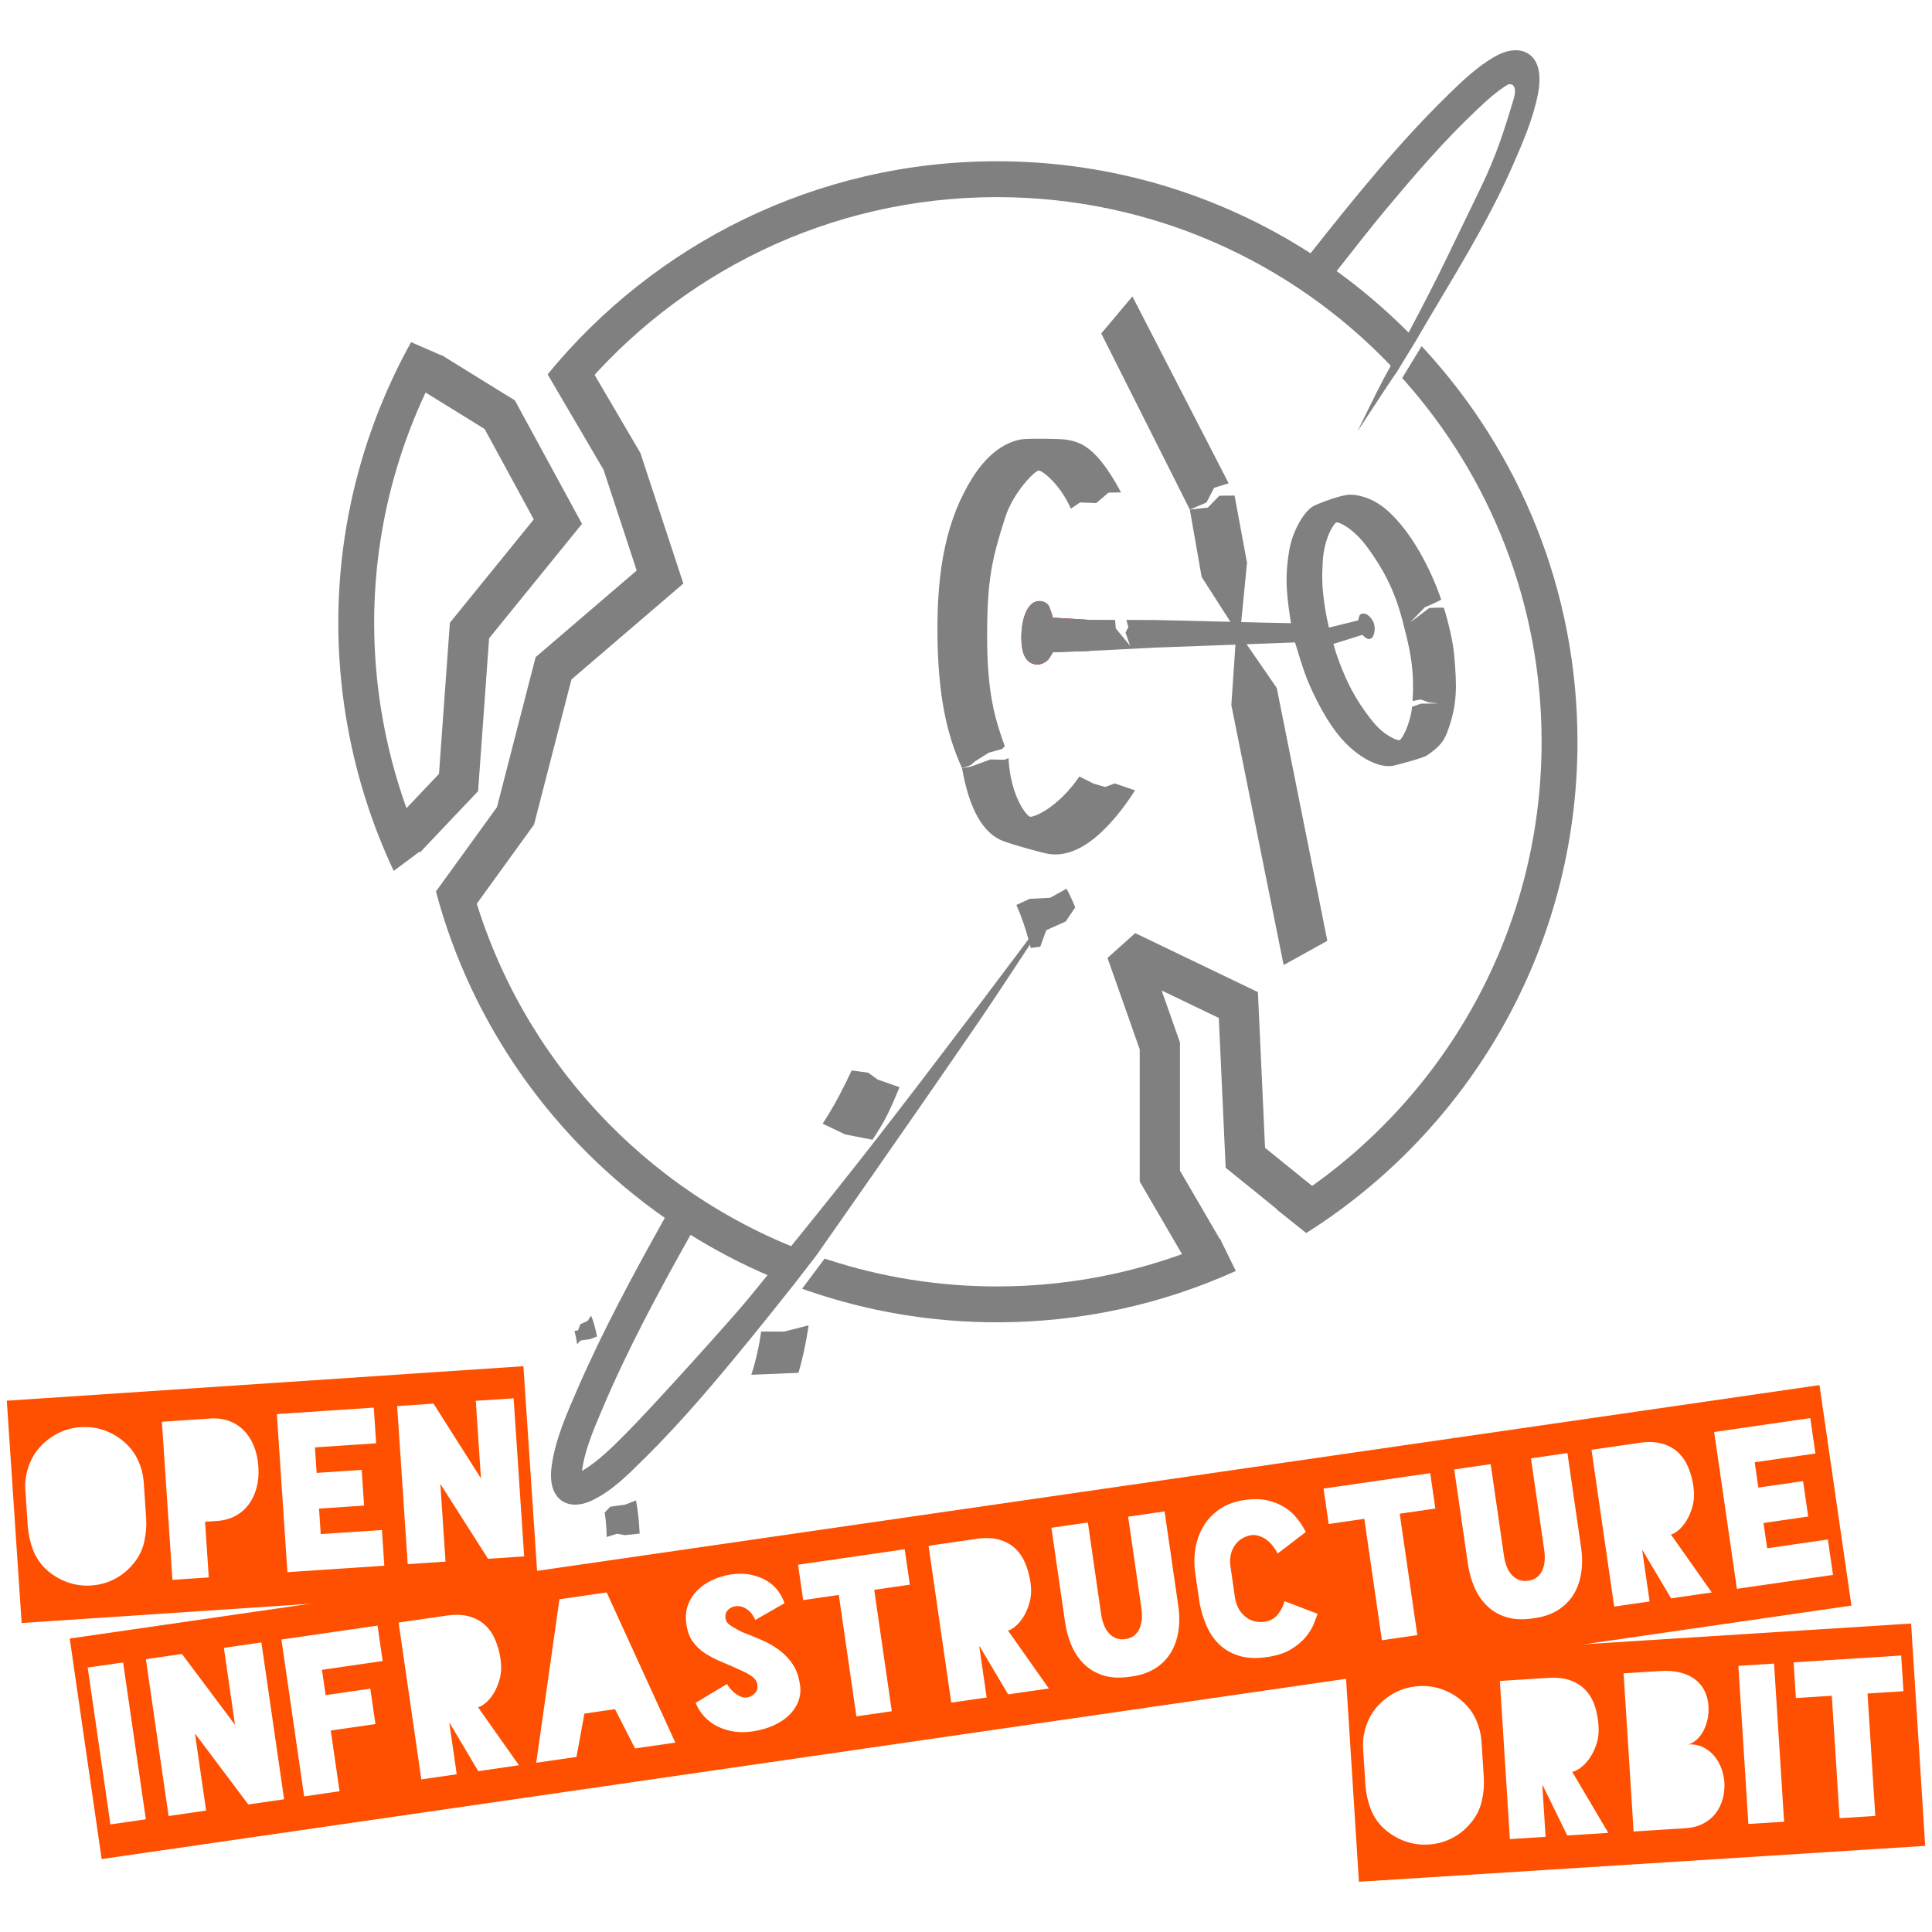 <?xml version="1.0" encoding="UTF-8" standalone="no"?>
<svg
   xmlns:dc="http://purl.org/dc/elements/1.1/"
   xmlns:cc="http://creativecommons.org/ns#"
   xmlns:rdf="http://www.w3.org/1999/02/22-rdf-syntax-ns#"
   xmlns:svg="http://www.w3.org/2000/svg"
   xmlns="http://www.w3.org/2000/svg"
   width="240mm"
   height="240mm"
   viewBox="0 0 240 240"
   version="1.1"
   id="svg1175">
  <defs
     id="defs1169" />
  <g
     id="txt">
    <path
       style="font-family:none;clip-rule:evenodd;mix-blend-mode:normal;fill:#fe5000;fill-opacity:1;fill-rule:nonzero;stroke:none;stroke-width:0.265;stroke-linecap:butt;stroke-linejoin:miter;stroke-miterlimit:10;stroke-dasharray:none;stroke-dashoffset:0"
       id="txt_infra"
       d="m 18.116,225.999 -2.822,-19.482 -4.399,0.637 2.822,19.482 z M 12.629,230.938 8.661,203.549 226.023,172.062 l 3.968,27.39 z m 15.181,-26.233 1.384,9.558 -6.595,-8.803 -4.478,0.649 2.822,19.482 4.661,-0.675 -1.388,-9.584 6.625,8.825 4.451,-0.645 -2.822,-19.482 z m 19.726,1.634 -0.637,-4.399 -11.94,1.73 2.822,19.482 4.399,-0.637 -1.092,-7.541 5.551,-0.804 -0.637,-4.399 -5.551,0.804 -0.455,-3.142 z m 16.927,12.947 -5.08,-7.204 c 0.227,-0.033 0.524,-0.196 0.891,-0.49 0.367,-0.294 0.714,-0.7 1.04,-1.22 0.326,-0.519 0.583,-1.141 0.773,-1.863 0.189,-0.723 0.221,-1.52 0.094,-2.393 -0.121,-0.838 -0.333,-1.623 -0.635,-2.354 -0.302,-0.732 -0.717,-1.349 -1.244,-1.852 -0.527,-0.503 -1.187,-0.871 -1.978,-1.104 -0.791,-0.233 -1.745,-0.268 -2.863,-0.107 l -5.944,0.861 2.822,19.482 4.399,-0.637 -0.918,-6.337 0.052,-0.008 3.536,5.957 z m 11.93,-6.968 2.498,4.878 5.001,-0.724 -8.53,-18.655 -5.865,0.85 -2.886,20.309 5.001,-0.724 0.985,-5.383 z m 22.972,-3.087 c -0.144,-0.995 -0.443,-1.829 -0.897,-2.503 -0.454,-0.674 -1.011,-1.257 -1.67,-1.75 -0.66,-0.493 -1.393,-0.912 -2.201,-1.259 -0.808,-0.346 -1.646,-0.688 -2.515,-1.026 -0.637,-0.336 -1.109,-0.61 -1.416,-0.824 -0.307,-0.214 -0.485,-0.487 -0.533,-0.818 -0.063,-0.436 0.033,-0.785 0.29,-1.045 0.256,-0.26 0.559,-0.415 0.908,-0.466 0.332,-0.048 0.634,-0.021 0.908,0.082 0.273,0.103 0.516,0.242 0.729,0.416 0.212,0.174 0.388,0.372 0.527,0.592 0.139,0.22 0.248,0.423 0.329,0.607 l 3.629,-2.076 c -0.163,-0.511 -0.423,-1.013 -0.779,-1.505 -0.356,-0.492 -0.814,-0.911 -1.372,-1.258 -0.558,-0.347 -1.219,-0.603 -1.983,-0.769 -0.764,-0.166 -1.626,-0.179 -2.586,-0.04 -0.8,0.134 -1.56,0.368 -2.277,0.704 -0.718,0.336 -1.333,0.763 -1.846,1.283 -0.513,0.52 -0.897,1.128 -1.153,1.825 -0.256,0.696 -0.321,1.472 -0.198,2.328 0.134,0.925 0.407,1.67 0.818,2.234 0.411,0.564 0.936,1.05 1.574,1.456 0.638,0.407 1.369,0.777 2.193,1.113 0.824,0.335 1.724,0.735 2.7,1.2 0.442,0.221 0.79,0.442 1.045,0.664 0.255,0.222 0.413,0.479 0.473,0.774 0.088,0.486 0.005,0.864 -0.25,1.132 -0.255,0.269 -0.529,0.442 -0.82,0.52 -0.342,0.103 -0.68,0.076 -1.014,-0.08 -0.335,-0.157 -0.625,-0.346 -0.871,-0.569 -0.246,-0.223 -0.442,-0.439 -0.589,-0.65 -0.146,-0.21 -0.203,-0.327 -0.171,-0.35 l -3.935,2.361 c 0.276,0.673 0.65,1.256 1.122,1.749 0.472,0.493 1.016,0.891 1.63,1.194 0.614,0.303 1.281,0.509 2.001,0.619 0.72,0.11 1.473,0.107 2.258,-0.006 1.012,-0.147 1.903,-0.396 2.672,-0.748 0.769,-0.352 1.407,-0.774 1.915,-1.267 0.508,-0.492 0.884,-1.037 1.127,-1.634 0.243,-0.597 0.337,-1.212 0.281,-1.845 z m 13.022,-16.777 -13.25,1.919 0.637,4.399 4.425,-0.641 2.185,15.083 4.399,-0.637 -2.185,-15.083 4.425,-0.641 z m 17.905,17.297 -5.08,-7.204 c 0.227,-0.033 0.524,-0.196 0.891,-0.49 0.367,-0.294 0.714,-0.7 1.04,-1.22 0.326,-0.519 0.583,-1.141 0.773,-1.863 0.189,-0.723 0.221,-1.52 0.095,-2.393 -0.121,-0.838 -0.333,-1.623 -0.635,-2.354 -0.302,-0.732 -0.717,-1.349 -1.244,-1.852 -0.527,-0.503 -1.187,-0.871 -1.978,-1.104 -0.791,-0.233 -1.745,-0.268 -2.863,-0.107 l -5.944,0.861 2.822,19.482 4.399,-0.637 -0.918,-6.337 0.052,-0.008 3.536,5.957 z m 14.378,-22 -4.53,0.656 1.65,11.39 c 0.068,0.471 0.085,0.923 0.049,1.356 -0.035,0.433 -0.131,0.821 -0.286,1.164 -0.155,0.343 -0.377,0.629 -0.664,0.858 -0.288,0.229 -0.65,0.375 -1.086,0.438 -0.436,0.063 -0.825,0.026 -1.166,-0.112 -0.341,-0.138 -0.639,-0.349 -0.894,-0.632 -0.255,-0.284 -0.461,-0.628 -0.618,-1.033 -0.157,-0.405 -0.269,-0.843 -0.337,-1.315 l -1.65,-11.39 -4.53,0.656 1.699,11.731 c 0.149,1.03 0.419,1.998 0.808,2.904 0.39,0.906 0.916,1.681 1.58,2.324 0.664,0.644 1.471,1.11 2.422,1.4 0.951,0.29 2.062,0.334 3.334,0.132 l 0.026,-0.004 c 1.155,-0.149 2.141,-0.475 2.96,-0.977 0.818,-0.502 1.47,-1.14 1.955,-1.914 0.485,-0.774 0.811,-1.664 0.977,-2.668 0.166,-1.004 0.166,-2.083 -8.1e-4,-3.235 z m 12.203,13.738 c -0.9,0.059 -1.669,-0.199 -2.305,-0.776 -0.636,-0.576 -1.024,-1.344 -1.163,-2.305 l -0.55,-3.797 c -0.139,-0.96 0.011,-1.797 0.452,-2.512 0.44,-0.714 1.1,-1.171 1.98,-1.37 0.364,-0.071 0.723,-0.051 1.078,0.058 0.354,0.109 0.682,0.276 0.981,0.499 0.3,0.224 0.565,0.488 0.797,0.794 0.231,0.305 0.422,0.607 0.572,0.906 l 3.49,-2.671 c -0.278,-0.566 -0.63,-1.121 -1.057,-1.665 -0.426,-0.544 -0.949,-1.012 -1.567,-1.404 -0.618,-0.392 -1.333,-0.68 -2.144,-0.866 -0.811,-0.185 -1.749,-0.201 -2.814,-0.047 l -0.026,0.004 c -1.205,0.174 -2.228,0.55 -3.072,1.127 -0.843,0.577 -1.513,1.275 -2.009,2.096 -0.496,0.82 -0.829,1.72 -0.999,2.698 -0.17,0.978 -0.195,1.949 -0.073,2.911 l 0.584,4.032 c 0.199,1.005 0.497,1.955 0.894,2.851 0.397,0.896 0.931,1.656 1.6,2.281 0.67,0.625 1.484,1.082 2.444,1.37 0.96,0.289 2.103,0.337 3.43,0.145 l 0.026,-0.004 c 1.187,-0.172 2.162,-0.487 2.924,-0.945 0.762,-0.458 1.371,-0.961 1.827,-1.508 0.455,-0.547 0.792,-1.086 1.009,-1.617 0.217,-0.531 0.382,-0.964 0.493,-1.301 l -4.104,-1.571 c -0.173,0.649 -0.477,1.228 -0.911,1.736 -0.434,0.508 -1.031,0.791 -1.789,0.847 z m 20.794,-18.491 -13.25,1.919 0.637,4.399 4.425,-0.641 2.185,15.083 4.399,-0.637 -2.185,-15.083 4.425,-0.641 z m 17.043,-2.495 -4.53,0.656 1.65,11.39 c 0.068,0.471 0.085,0.923 0.049,1.356 -0.035,0.433 -0.131,0.821 -0.286,1.164 -0.155,0.343 -0.377,0.629 -0.664,0.858 -0.288,0.229 -0.65,0.375 -1.086,0.438 -0.436,0.063 -0.825,0.026 -1.166,-0.112 -0.341,-0.138 -0.639,-0.349 -0.894,-0.632 -0.255,-0.284 -0.461,-0.628 -0.618,-1.033 -0.157,-0.405 -0.269,-0.843 -0.337,-1.315 l -1.65,-11.39 -4.53,0.656 1.699,11.731 c 0.149,1.03 0.419,1.998 0.808,2.904 0.39,0.906 0.916,1.681 1.58,2.324 0.664,0.644 1.471,1.11 2.422,1.4 0.951,0.29 2.062,0.334 3.334,0.132 l 0.026,-0.004 c 1.155,-0.149 2.141,-0.475 2.96,-0.977 0.818,-0.502 1.47,-1.14 1.955,-1.914 0.485,-0.774 0.811,-1.664 0.977,-2.668 0.166,-1.004 0.166,-2.083 -8.1e-4,-3.235 z m 17.935,17.319 -5.08,-7.204 c 0.227,-0.033 0.524,-0.196 0.891,-0.49 0.367,-0.294 0.714,-0.7 1.04,-1.22 0.326,-0.519 0.583,-1.141 0.773,-1.863 0.189,-0.723 0.221,-1.52 0.095,-2.393 -0.121,-0.838 -0.333,-1.623 -0.635,-2.354 -0.302,-0.732 -0.717,-1.349 -1.244,-1.852 -0.527,-0.503 -1.187,-0.871 -1.978,-1.104 -0.791,-0.233 -1.745,-0.268 -2.863,-0.107 l -5.944,0.861 2.822,19.482 4.399,-0.637 -0.918,-6.337 0.052,-0.008 3.536,5.957 z m 12.872,-17.264 -0.637,-4.399 -11.94,1.73 2.822,19.482 11.94,-1.73 -0.637,-4.399 -7.541,1.092 -0.455,-3.142 5.551,-0.804 -0.637,-4.399 -5.551,0.804 -0.455,-3.142 z" />
    <path
       style="font-family:none;clip-rule:evenodd;mix-blend-mode:normal;fill:#fe5000;fill-opacity:1;fill-rule:nonzero;stroke:none;stroke-width:0.265;stroke-linecap:butt;stroke-linejoin:miter;stroke-miterlimit:10;stroke-dasharray:none;stroke-dashoffset:0"
       id="txt_open"
       d="m 17.849,184.03 c -0.077,-0.896 -0.303,-1.756 -0.676,-2.58 -0.373,-0.824 -0.899,-1.549 -1.577,-2.175 -0.772,-0.709 -1.634,-1.235 -2.585,-1.578 -0.951,-0.343 -1.946,-0.48 -2.984,-0.411 l -0.026,0.002 c -1.038,0.069 -2.002,0.337 -2.89,0.803 -0.888,0.466 -1.677,1.102 -2.365,1.908 -0.571,0.71 -0.995,1.512 -1.271,2.405 -0.276,0.893 -0.386,1.763 -0.33,2.607 l 0.306,4.594 c 0.088,1.055 0.308,2.039 0.661,2.952 0.353,0.913 0.897,1.717 1.633,2.41 0.79,0.707 1.66,1.233 2.611,1.576 0.951,0.343 1.937,0.481 2.958,0.413 l 0.026,-0.002 c 1.038,-0.069 2.006,-0.337 2.903,-0.804 0.897,-0.466 1.68,-1.111 2.35,-1.933 0.655,-0.786 1.095,-1.677 1.32,-2.673 0.225,-0.996 0.306,-1.969 0.243,-2.92 z M 2.687,201.615 0.845,174 65.022,169.719 l 1.842,27.614 z m 17.424,-25.001 1.31,19.641 4.514,-0.301 -0.461,-6.917 1.478,-0.099 c 0.845,-0.056 1.6,-0.261 2.266,-0.615 0.666,-0.354 1.222,-0.828 1.668,-1.424 0.446,-0.595 0.776,-1.289 0.988,-2.081 0.212,-0.792 0.287,-1.663 0.223,-2.614 -0.065,-0.968 -0.255,-1.835 -0.571,-2.6 -0.316,-0.766 -0.735,-1.409 -1.256,-1.932 -0.521,-0.522 -1.135,-0.91 -1.841,-1.163 -0.706,-0.253 -1.482,-0.352 -2.327,-0.296 z m 26.616,2.679 -0.296,-4.435 -12.038,0.803 1.31,19.641 12.038,-0.803 -0.296,-4.435 -7.603,0.507 -0.211,-3.168 5.597,-0.373 -0.296,-4.435 -5.597,0.373 -0.211,-3.168 z m 12.376,-5.281 0.643,9.636 -5.896,-9.285 -4.514,0.301 1.31,19.641 4.699,-0.314 -0.645,-9.662 5.925,9.31 4.488,-0.299 -1.31,-19.641 z" />
    <path
       style="font-family:none;clip-rule:evenodd;mix-blend-mode:normal;fill:#fe5000;fill-opacity:1;fill-rule:nonzero;stroke:none;stroke-width:0.265;stroke-linecap:butt;stroke-linejoin:miter;stroke-miterlimit:10;stroke-dasharray:none;stroke-dashoffset:0"
       id="txt_orbit"
       d="m 184.031,216.226 c -0.074,-0.897 -0.297,-1.757 -0.667,-2.582 -0.37,-0.825 -0.894,-1.552 -1.57,-2.18 -0.77,-0.711 -1.63,-1.24 -2.579,-1.586 -0.95,-0.346 -1.944,-0.487 -2.983,-0.421 l -0.026,0.002 c -1.039,0.066 -2.003,0.33 -2.892,0.793 -0.89,0.463 -1.68,1.096 -2.372,1.9 -0.574,0.708 -1,1.508 -1.279,2.401 -0.279,0.893 -0.392,1.761 -0.338,2.606 l 0.291,4.595 c 0.085,1.055 0.302,2.04 0.651,2.955 0.35,0.915 0.891,1.72 1.625,2.416 0.787,0.71 1.656,1.238 2.606,1.585 0.95,0.346 1.935,0.487 2.956,0.422 l 0.026,-10e-4 c 1.039,-0.066 2.007,-0.331 2.906,-0.794 0.899,-0.463 1.684,-1.105 2.357,-1.926 0.657,-0.784 1.1,-1.674 1.329,-2.669 0.229,-0.995 0.313,-1.968 0.252,-2.919 z m -15.22,17.534 -1.751,-27.62 70.344,-4.459 1.751,27.62 z m 30.978,-6.073 -4.484,-7.59 c 0.229,-0.015 0.538,-0.153 0.928,-0.417 0.39,-0.263 0.768,-0.641 1.135,-1.132 0.367,-0.492 0.673,-1.09 0.92,-1.795 0.247,-0.705 0.343,-1.498 0.287,-2.378 -0.054,-0.845 -0.201,-1.644 -0.444,-2.398 -0.242,-0.753 -0.606,-1.402 -1.091,-1.946 -0.485,-0.544 -1.113,-0.963 -1.883,-1.259 -0.77,-0.296 -1.718,-0.408 -2.845,-0.337 l -5.994,0.38 1.245,19.646 4.436,-0.281 -0.405,-6.39 0.053,-0.003 3.046,6.223 z m 9.776,-10.986 c 0.317,-0.02 0.644,-0.156 0.982,-0.407 0.338,-0.251 0.639,-0.588 0.904,-1.012 0.265,-0.423 0.472,-0.922 0.621,-1.497 0.149,-0.575 0.202,-1.206 0.158,-1.892 -0.041,-0.651 -0.194,-1.251 -0.459,-1.8 -0.265,-0.549 -0.639,-1.02 -1.124,-1.413 -0.484,-0.393 -1.095,-0.691 -1.833,-0.891 -0.737,-0.201 -1.59,-0.27 -2.558,-0.209 l -4.568,0.29 1.245,19.646 6.416,-0.407 c 0.863,-0.055 1.61,-0.248 2.243,-0.58 0.633,-0.332 1.149,-0.762 1.549,-1.291 0.399,-0.529 0.689,-1.126 0.867,-1.791 0.179,-0.665 0.245,-1.359 0.2,-2.081 -0.031,-0.493 -0.144,-1.025 -0.34,-1.596 -0.195,-0.571 -0.48,-1.092 -0.855,-1.563 -0.375,-0.471 -0.845,-0.852 -1.411,-1.143 -0.566,-0.291 -1.246,-0.412 -2.038,-0.361 z m 12.062,9.601 -1.245,-19.646 -4.436,0.281 1.245,19.646 z m 14.545,-20.647 -13.361,0.847 0.281,4.436 4.463,-0.283 0.964,15.209 4.436,-0.281 -0.964,-15.209 4.463,-0.283 z" />
  </g>
  <path
     style="clip-rule:evenodd;fill:#FF0000;fill-opacity:1;fill-rule:evenodd;stroke:none;stroke-width:0.081;stroke-linejoin:round;stroke-miterlimit:1.414"
     d="m 135.302,80.865 c -2.098,0.088 -4.495,0.142 -4.495,0.142 0,0 -0.166,0.268 -0.419,0.693 -0.349,0.588 -1.149,0.904 -1.638,0.851 -1.117,-0.121 -1.958,-1.016 -1.863,-3.748 0.071,-2.057 0.772,-4.162 2.266,-4.135 0.525,0.01 1.012,0.29 1.19,0.717 0.351,0.843 0.425,1.343 0.425,1.343 l 4.51,0.27 c 0.129,1.512 0.044,2.752 0.024,3.867 z"
     id="path3-2-0" />
  <path
     style="clip-rule:evenodd;fill:#808080;fill-opacity:1;fill-rule:evenodd;stroke:none;stroke-width:0.081;stroke-linejoin:round;stroke-miterlimit:1.414"
     d="m 164.908,78.004 3.4,-0.836 0.4,-0.098 c 0,0 0.059,-0.244 0.147,-0.543 0.101,-0.35 0.63,-0.403 0.996,-0.158 0.398,0.266 0.671,0.653 0.801,1.025 0.186,0.529 0.131,1.107 -0.021,1.498 -0.202,0.521 -0.587,0.61 -0.944,0.358 -0.228,-0.159 -0.463,-0.388 -0.463,-0.388 0,0 -0.166,0.059 -0.41,0.135 -0.967,0.303 -2.095,0.655 -3.324,1.037 z"
     id="pin" />
  <g
     id="planet"
     transform="translate(11.986,-243.65)">
    <g
       id="g845">
      <path
         id="path1204-2"
         d="m 58.216,288.92 7.063,12.048 4.725,14.363 -13.229,11.339 -4.725,18.332 -7.796,10.772"
         style="clip-rule:evenodd;fill:none;fill-opacity:1;fill-rule:evenodd;stroke:#808080;stroke-width:5;stroke-linecap:butt;stroke-linejoin:miter;stroke-miterlimit:1.414;stroke-dasharray:none;stroke-opacity:1" />
      <path
         d="m 162.995,284.968 c 4.028,-7.562 5.295,-10.478 8.963,-18.001 2.021,-4.147 3.01,-7.471 4.082,-10.988 0.44,-1.442 -0.046,-2.029 -0.644,-1.825 l 0.008,-0.05 c -1.456,0.867 -2.734,2.053 -3.993,3.243 -4.062,3.836 -7.716,8.105 -11.326,12.419 -1.447,1.73 -4.051,5.033 -6.028,7.561 3.184,2.303 6.174,4.86 8.939,7.641 z M 73.794,397.046 c -3.981,7.099 -7.838,14.251 -10.98,21.692 -1.046,2.476 -2.152,4.991 -2.5,7.615 l -0.003,0.024 c 2.039,-1.204 3.738,-2.934 5.439,-4.633 3.358,-3.357 13.38,-14.51 15.195,-16.731 0.843,-1.03 1.646,-2.015 2.416,-2.96 -3.325,-1.433 -6.522,-3.111 -9.567,-5.008 z M 46.237,352.337 c 5.276,20.965 20.346,38.056 40.053,46.116 8.489,-10.465 12.999,-16.308 23.493,-30.158 l 10.719,-14.248 c 0,0 -7.977,12.243 -10.803,16.368 -9.281,13.547 -20.298,29.221 -20.298,29.221 l -2.863,3.699 c 0,0 -3.233,4.074 -5.145,6.419 -4.232,5.19 -8.547,10.348 -13.3,15.042 -2.043,2.016 -4.08,4.129 -6.703,5.32 -1.186,0.539 -2.714,0.719 -3.799,-0.197 -1.098,-0.928 -1.267,-2.589 -1.051,-4.146 0.459,-3.314 1.854,-6.458 3.195,-9.54 3.184,-7.316 6.968,-14.336 10.866,-21.294 C 56.844,385.318 46.591,371.021 42.159,354.361 Z M 161.527,289.872 c -0.284,0.399 -0.739,1.049 -1.766,2.622 -0.797,1.217 -3.132,4.765 -3.132,4.765 0,0 2.58,-5.296 3.314,-6.641 0.29,-0.531 0.569,-1.044 0.838,-1.539 -12.323,-12.901 -29.691,-20.942 -48.923,-20.942 -20.937,0 -39.666,9.531 -52.081,24.486 l -3.716,-2.494 c 13.23,-16.141 33.319,-26.447 55.797,-26.447 14.346,0 27.719,4.198 38.957,11.432 5.443,-6.882 10.931,-13.68 17.183,-19.78 1.706,-1.664 3.468,-3.327 5.478,-4.523 0.25,-0.148 0.507,-0.288 0.771,-0.413 1.181,-0.561 2.685,-0.802 3.805,0.053 1.331,1.016 1.357,3.078 1.029,4.791 -0.589,3.077 -1.853,6.007 -3.126,8.915 -3.254,7.439 -7.495,14 -11.583,21.018 l -0.441,0.755"
         style="clip-rule:evenodd;fill:#808080;fill-opacity:1;fill-rule:evenodd;stroke:none;stroke-width:0.081;stroke-linejoin:round;stroke-miterlimit:1.414"
         id="planet_upper" />
    </g>
    <g
       id="g841">
      <path
         id="crack"
         d="m 137.505,399.035 -5.412,-9.288 v -16.17 l -4.143,-11.76 13.898,6.682 0.869,18.976 9.087,7.35"
         style="clip-rule:evenodd;fill:none;fill-opacity:1;fill-rule:evenodd;stroke:#808080;stroke-width:5;stroke-linecap:butt;stroke-linejoin:miter;stroke-miterlimit:1.414;stroke-dasharray:none;stroke-opacity:1" />
      <path
         d="m 164.614,286.65 c 0,0 0.26,0.28 0.389,0.421 11.778,12.837 18.97,29.949 18.97,48.726 0,25.678 -13.449,48.239 -33.681,61.017 l -3.713,-2.945 c 0.147,-0.088 0.293,-0.177 0.439,-0.266 19.482,-11.883 32.499,-33.337 32.499,-57.807 0,-17.161 -6.402,-32.838 -16.948,-44.772 -0.122,-0.139 -0.369,-0.415 -0.369,-0.415 m -20.668,110.924 c -9.052,4.097 -19.099,6.378 -29.674,6.378 -8.203,0 -16.088,-1.372 -23.438,-3.902 -0.256,-0.087 -0.766,-0.267 -0.766,-0.267 l 2.802,-3.746 c 0,0 0.301,0.099 0.451,0.148 6.598,2.149 13.639,3.312 20.95,3.312 9.872,0 19.253,-2.119 27.713,-5.926 z"
         id="plant_lower"
         style="clip-rule:evenodd;fill:#808080;fill-opacity:1;fill-rule:evenodd;stroke:none;stroke-width:0.081;stroke-linejoin:round;stroke-miterlimit:1.414" />
    </g>
  </g>
  <g
     id="planet_broken"
     transform="translate(11.986,-243.65)">
    <path
       style="clip-rule:evenodd;fill:none;fill-opacity:1;fill-rule:evenodd;stroke:#808080;stroke-width:5;stroke-linecap:butt;stroke-linejoin:miter;stroke-miterlimit:1.414;stroke-dasharray:none;stroke-opacity:1"
       d="m 41.569,289.897 8.524,5.266 7.224,13.283 -10.981,13.528 -1.36,18.882 -6.606,6.967"
       id="path1204-1-7" />
    <path
       style="clip-rule:evenodd;fill:#808080;fill-opacity:1;fill-rule:evenodd;stroke:none;stroke-width:0.081;stroke-linejoin:round;stroke-miterlimit:1.414"
       d="m 36.923,351.837 c -2.613,-5.545 -4.555,-11.517 -5.706,-17.83 -2.761,-15.148 -0.564,-30.061 5.436,-43.067 0.75,-1.627 1.56,-3.223 2.427,-4.787 l 4.104,1.787 c -0.807,1.434 -1.563,2.899 -2.265,4.391 -5.795,12.313 -7.943,26.482 -5.319,40.877 1.023,5.613 2.713,10.937 4.973,15.906 z"
       id="path1220-9" />
  </g>
  <path
     style="clip-rule:evenodd;fill:#808080;fill-opacity:1;fill-rule:evenodd;stroke:none;stroke-width:0.081;stroke-linejoin:round;stroke-miterlimit:1.414"
     d="m 119.503,95.399 c -1.929,-4.172 -2.951,-9.087 -3.047,-16.273 -0.117,-8.8 1.248,-14.825 4.342,-19.77 2.376,-3.797 4.924,-4.568 5.99,-4.762 0.879,-0.16 4.945,-0.09 5.598,0.013 1.865,0.295 3.81,0.86 6.876,6.559 l -1.559,0.033 -1.529,1.297 -2.003,-0.08 -1.142,0.768 c -1.433,-3.196 -3.613,-4.738 -3.987,-4.733 -0.491,0.006 -3.181,2.703 -4.194,5.882 -1.621,5.085 -2.198,7.618 -2.226,14.339 -0.032,7.55 1.015,10.716 2.196,14.032 l -0.34,0.341 -1.653,0.456 -1.714,1.082 -0.531,0.472 z"
     id="arc" />
  <path
     style="clip-rule:evenodd;fill:#808080;fill-opacity:1;fill-rule:evenodd;stroke:none;stroke-width:0.081;stroke-linejoin:round;stroke-miterlimit:1.414"
     d="m 125.275,94.173 c 0.274,4.903 2.317,7.219 2.682,7.287 0.473,0.088 3.473,-1.115 6.127,-5.002 l 1.761,0.886 1.429,0.417 1.21,-0.441 2.515,0.863 c -0.747,1.162 -1.555,2.29 -2.408,3.302 -1.877,2.227 -4.879,5.104 -8.284,4.598 -0.854,-0.127 -4.408,-1.125 -5.674,-1.598 -2.498,-0.934 -4.222,-3.913 -5.131,-9.085 l 1.129,-0.177 2.411,-0.882 1.742,0.045 z"
     id="arc_broken" />
  <path
     style="clip-rule:evenodd;fill:#808080;fill-opacity:1;fill-rule:evenodd;stroke:none;stroke-width:0.081;stroke-linejoin:round;stroke-miterlimit:1.414"
     d="m 128.046,117.761 c -0.506,-2.018 -1.125,-3.865 -1.789,-5.347 l 1.668,-0.756 2.523,-0.13 2.042,-1.131 c 0.394,0.733 0.754,1.51 1.08,2.318 l -1.186,1.755 -2.412,1.08 -0.746,2.047 z"
     id="arc_p1" class='rotating-debris'/>
  <path
     style="clip-rule:evenodd;fill:#808080;fill-opacity:1;fill-rule:evenodd;stroke:none;stroke-width:0.067;stroke-linejoin:round;stroke-miterlimit:1.414"
     d="m 100.45,164.64 c -0.152,1.046 -0.365,2.261 -0.651,3.53 -0.175,0.777 -0.377,1.574 -0.609,2.365 l -5.859,0.246 c 0.583,-1.802 0.973,-3.584 1.225,-5.373 l 2.836,0.008 z"
     id="arc_p3" />
  <path
     style="clip-rule:evenodd;fill:#808080;fill-opacity:1;fill-rule:evenodd;stroke:none;stroke-width:0.073;stroke-linejoin:round;stroke-miterlimit:1.414"
     d="m 102.189,139.591 c 0.757,-1.154 1.449,-2.343 2.098,-3.567 0.527,-0.993 1.025,-2.009 1.508,-3.048 l 2.035,0.268 1.2,0.862 2.714,0.948 c -0.125,0.305 -0.253,0.614 -0.383,0.919 -0.5,1.179 -1.021,2.322 -1.447,3.11 -0.307,0.569 -0.835,1.453 -1.528,2.5 l -3.391,-0.66 z"
     id="arc_p2" />
  <path
     style="clip-rule:evenodd;fill:#808080;fill-opacity:1;fill-rule:evenodd;stroke:none;stroke-width:0.048;stroke-linejoin:round;stroke-miterlimit:1.414"
     d="m 75.362,190.937 c -0.006,-0.988 -0.093,-2.021 -0.241,-3.04 l 0.68,-0.727 1.853,-0.257 1.356,-0.527 c 0.129,0.701 0.228,1.398 0.299,2.071 0.055,0.525 0.111,1.269 0.152,2.05 l -1.87,0.196 -0.951,-0.175 z"
     id="arc_p4" />
  <path
     style="clip-rule:evenodd;fill:#808080;fill-opacity:1;fill-rule:evenodd;stroke:none;stroke-width:0.03;stroke-linejoin:round;stroke-miterlimit:1.414"
     d="m 71.694,166.978 c -0.082,-0.566 -0.194,-1.126 -0.326,-1.655 l 0.441,-0.061 0.279,-0.765 0.902,-0.404 0.444,-0.656 c 0.131,0.325 0.249,0.664 0.352,1.011 0.08,0.267 0.152,0.539 0.216,0.812 0.06,0.253 0.113,0.507 0.159,0.76 l -0.86,0.334 -1.176,0.163 z"
     id="arc_p5" />
  <path
     style="clip-rule:evenodd;fill:#808080;fill-opacity:1;fill-rule:evenodd;stroke:none;stroke-width:0.081;stroke-linejoin:round;stroke-miterlimit:1.414"
     id="frontarc"
     d="m 165.897,80.877 c 0.153,0.476 0.321,0.956 0.5,1.435 0.884,2.353 1.933,4.502 3.811,6.921 0.507,0.654 1.066,1.278 1.678,1.748 0.786,0.603 1.603,0.967 1.918,0.977 0.349,0.011 1.418,-2.131 1.608,-4.157 l 1.078,-0.387 2.184,-0.036 -1.171,-0.121 -1.021,-0.366 -1.011,0.189 c 0.297,-4.308 -0.51,-7.124 -1.254,-9.993 -0.996,-3.844 -2.416,-6.438 -4.361,-9.101 -1.722,-2.358 -3.572,-3.199 -3.86,-3.079 -0.31,0.129 -1.516,1.929 -1.683,4.883 -0.113,2.015 -0.09,3.19 0.249,5.482 0.151,1.021 0.395,2.254 0.742,3.578 z m -4.982,-0.93 c -0.245,-0.854 -0.398,-1.585 -0.449,-1.912 -0.586,-3.79 -0.952,-5.978 -0.289,-9.793 0.374,-2.152 1.789,-4.842 3.143,-5.458 0.821,-0.374 3.269,-1.307 4.359,-1.334 0.58,-0.015 1.398,0.132 2.189,0.435 0.894,0.345 1.772,0.89 2.565,1.607 2.938,2.658 5.282,7.151 6.597,10.976 0.03,0.087 -2.043,0.983 -2.043,0.983 l -1.823,1.886 2.38,-1.811 c 0,0 1.803,-0.086 1.826,-0.012 0.611,1.991 1.142,4.318 1.274,5.851 0.323,3.749 0.457,6.094 -0.869,9.606 -0.537,1.421 -1.301,2.014 -2.503,2.87 -0.405,0.289 -3.557,1.142 -4.147,1.271 -1.715,0.373 -4.413,-0.933 -6.612,-3.505 -1.56,-1.827 -2.973,-4.439 -4.132,-7.197 -0.133,-0.313 -0.435,-1.181 -0.763,-2.187 z" />
  <g
     id="middle_array">
    <path
       style="clip-rule:evenodd;fill:#808080;fill-opacity:1;fill-rule:evenodd;stroke:none;stroke-width:0.081;stroke-linejoin:round;stroke-miterlimit:1.414"
       d="m 147.804,63.302 -11.001,-21.877 3.868,-4.604 11.955,23.215 -1.806,0.562 -0.944,1.824 z"
       id="array_broken" />
    <path
       id="middle"
       style="clip-rule:evenodd;fill:#808080;fill-opacity:1;fill-rule:evenodd;stroke:none;stroke-width:0.081;stroke-linejoin:round;stroke-miterlimit:1.414"
       d="m 135.302,80.865 c -1.498,0.062 -2.996,0.106 -4.495,0.142 0,0 -0.166,0.268 -0.419,0.693 -0.349,0.588 -1.149,0.904 -1.638,0.851 -1.117,-0.121 -1.958,-1.016 -1.863,-3.748 0.071,-2.057 0.772,-4.162 2.266,-4.135 0.525,0.01 1.012,0.29 1.19,0.717 0.351,0.843 0.425,1.343 0.425,1.343 l 4.51,0.27 3.244,0.008 0.084,1.056 1.786,2.17 -0.574,-1.648 0.344,-0.673 -0.237,-0.9 3.581,0.009 9.34,0.226 -3.573,-5.575 -1.469,-8.369 2.237,-0.247 1.429,-1.475 1.892,-0.018 1.547,8.342 -0.719,7.374 2.316,0.056 4.295,0.089 0.081,2.38 c -1.987,0.076 -4.05,0.154 -6.026,0.227 l 3.747,5.431 6.283,31.407 -5.428,3.013 -6.497,-32.292 0.51,-7.508 c -5.393,0.2 -9.833,0.361 -9.833,0.361 z" />
  </g>
</svg>
